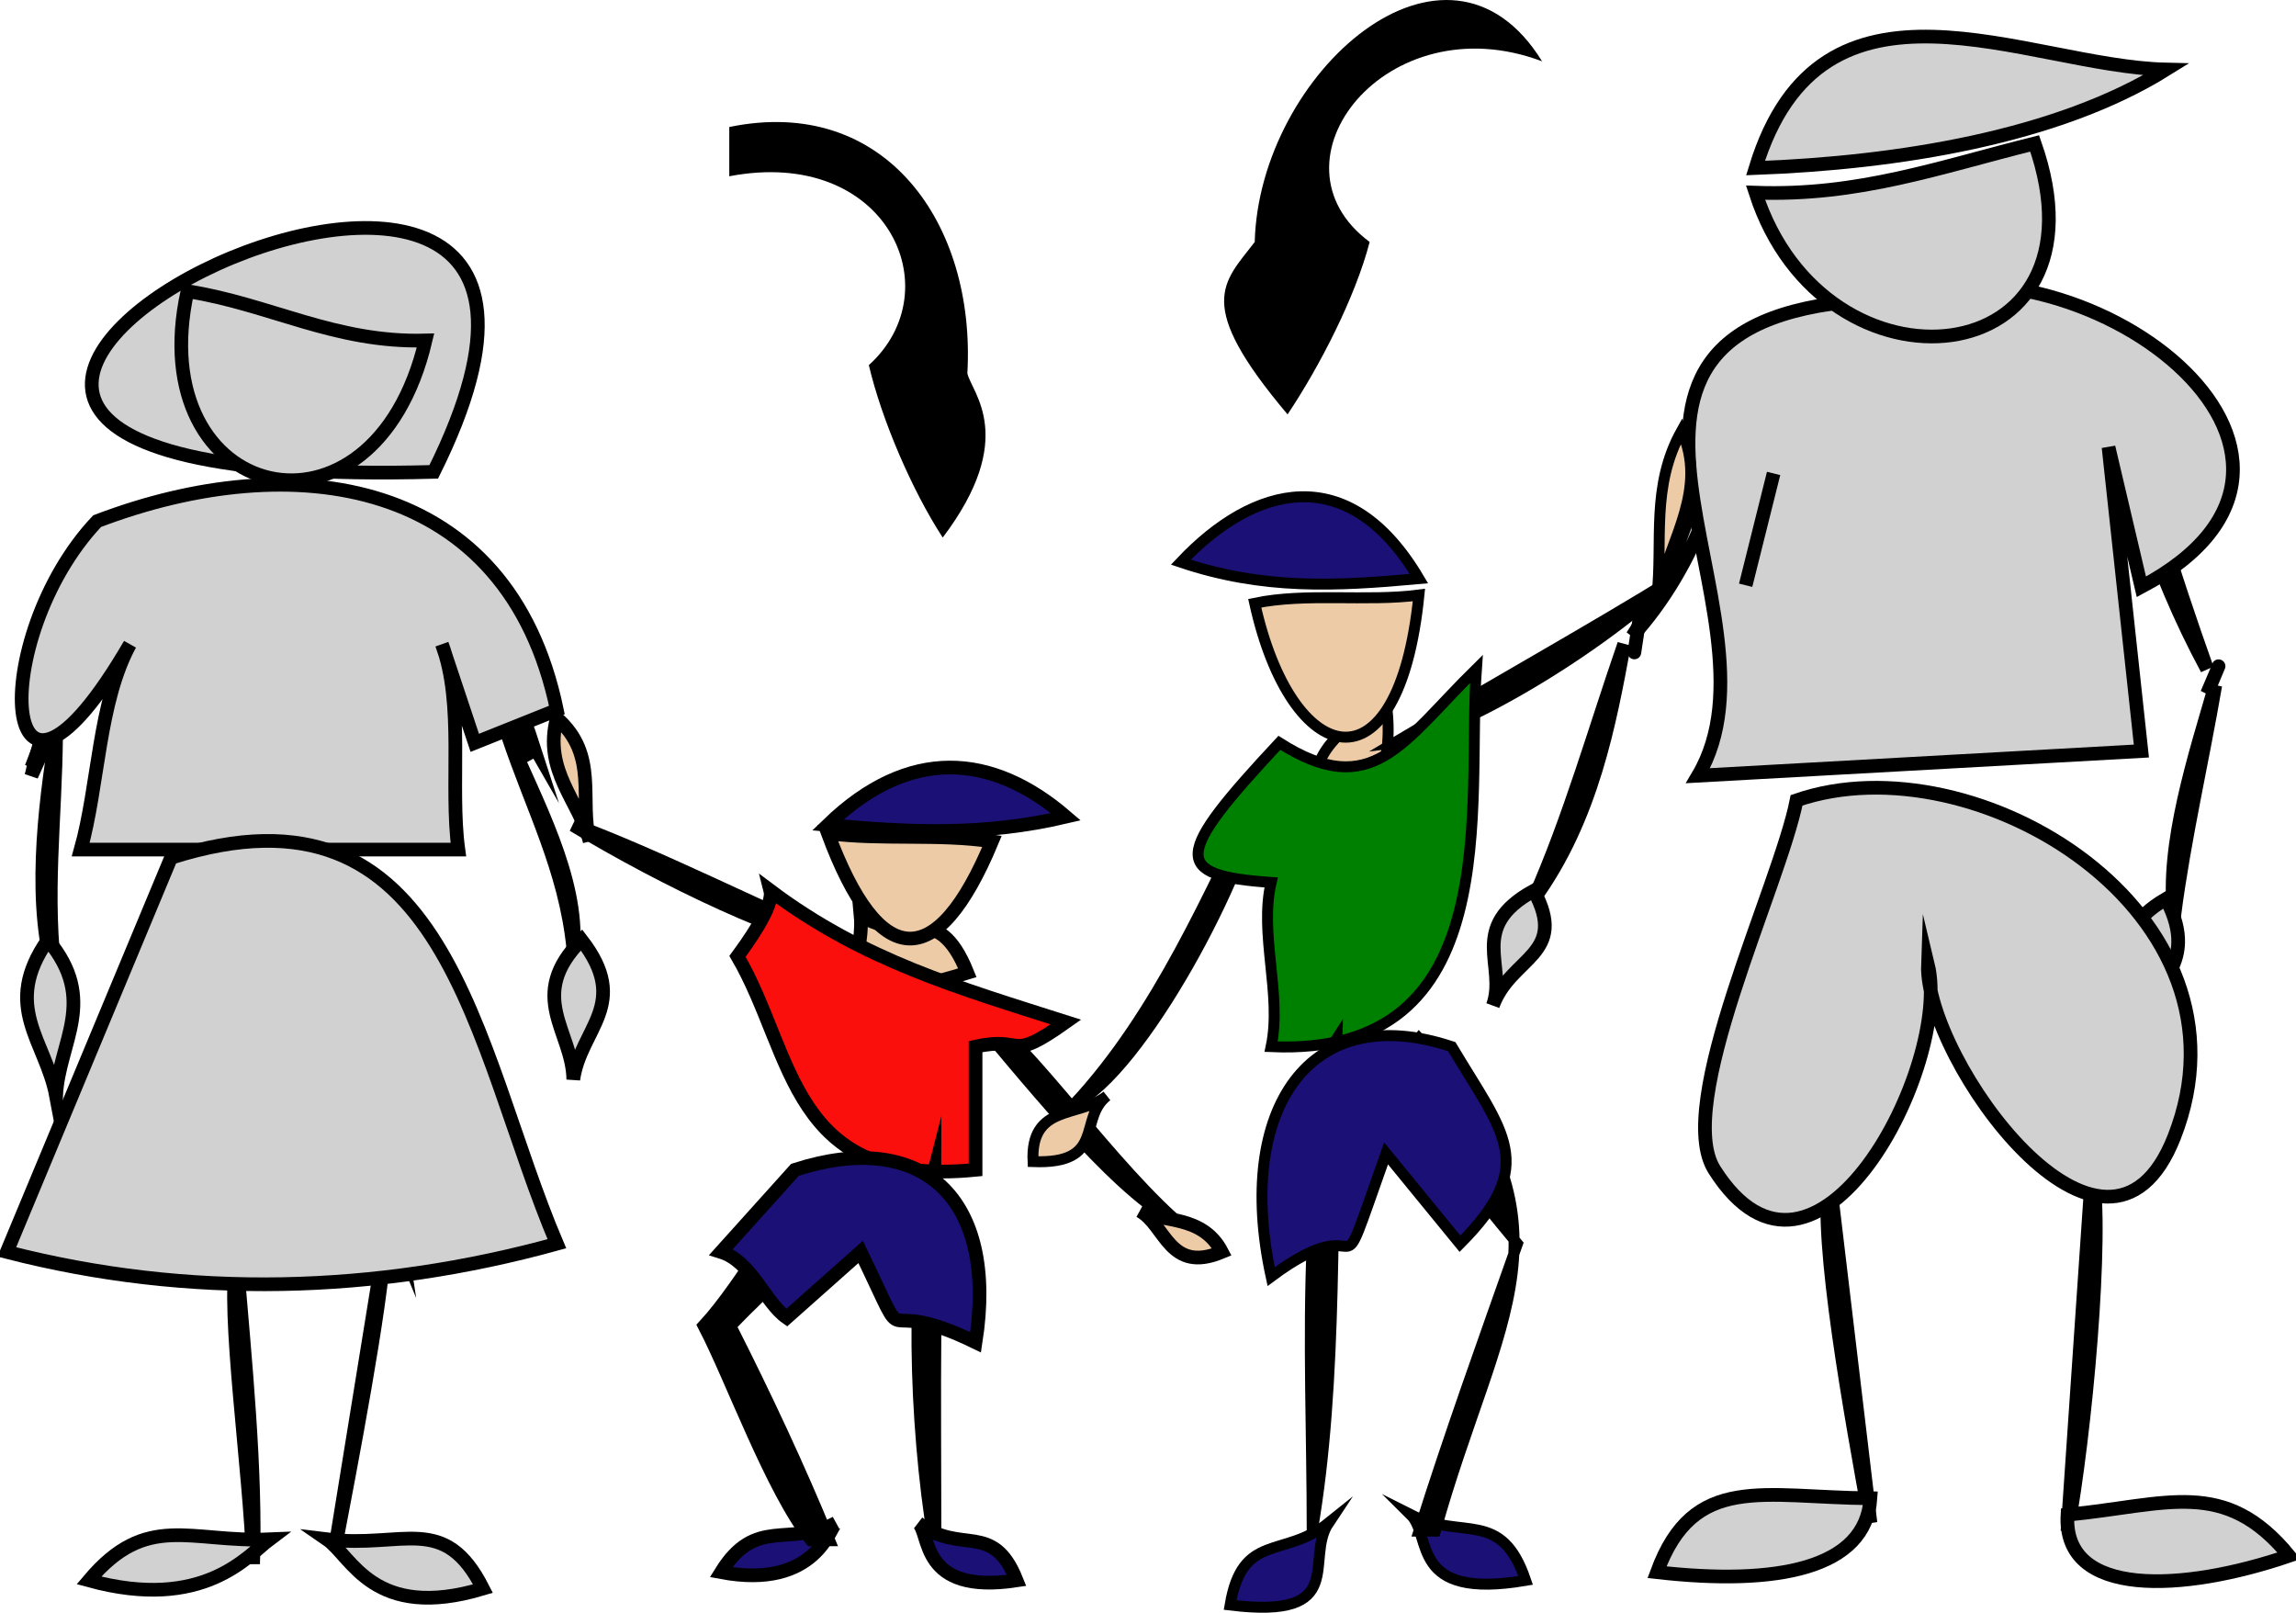 <svg xmlns="http://www.w3.org/2000/svg" xmlns:xlink="http://www.w3.org/1999/xlink" version="1.1" id="Layer_1" x="0px" y="0px" enable-background="new 0 0 822.05 841.89" xml:space="preserve" viewBox="306.17 348.04 209.75 147.3">
<path fill-rule="evenodd" clip-rule="evenodd" fill="#D2D1D2" stroke="#000000" stroke-width="1.25" stroke-linecap="square" stroke-miterlimit="10" d="  M499.545,379.89c1.572,9.635,5.372,21.167,8.25,29.25C502.918,400.068,499.381,389.592,499.545,379.89z"/>
<path fill-rule="evenodd" clip-rule="evenodd" fill="#D2D1D2" stroke="#000000" stroke-width="1.25" stroke-linecap="square" stroke-miterlimit="10" d="  M508.545,410.64c-1.207,7.031-2.822,13.92-3.75,21C503.976,425.307,506.748,416.858,508.545,410.64z"/>
<path fill-rule="evenodd" clip-rule="evenodd" fill="#D2D1D2" stroke="#000000" stroke-width="1.25" stroke-linecap="square" stroke-miterlimit="10" d="  M507.795,411.39C509.193,408.066,509.199,408.051,507.795,411.39L507.795,411.39z"/>
<path fill-rule="evenodd" clip-rule="evenodd" fill="#D2D1D2" stroke="#000000" stroke-width="1.25" stroke-linecap="square" stroke-miterlimit="10" d="  M501.045,442.14c1.176-3.915,6.353-5.601,3-12C497.863,433.77,502.038,437.266,501.045,442.14z"/>
<path fill-rule="evenodd" clip-rule="evenodd" fill="#D2D1D2" stroke="#000000" stroke-width="1.25" stroke-linecap="square" stroke-miterlimit="10" d="  M464.295,382.14c-2.676,8.5-4.123,16.473-9,24C460.985,399.887,464.541,390.446,464.295,382.14z"/>
<path fill-rule="evenodd" clip-rule="evenodd" fill="#D2D1D2" stroke="#000000" stroke-width="1.25" stroke-linecap="square" stroke-miterlimit="10" d="  M454.545,406.89c-2.691,7.785-4.939,15.753-8.25,23.25C451.634,422.815,453.245,413.909,454.545,406.89z"/>
<path fill-rule="evenodd" clip-rule="evenodd" fill="#D2D1D2" stroke="#000000" stroke-width="1.25" stroke-linecap="square" stroke-miterlimit="10" d="  M442.545,439.89c1.332-3.628-2.365-7.145,3.75-10.5C449.49,435.271,444.192,435.405,442.545,439.89z"/>
<path fill-rule="evenodd" clip-rule="evenodd" fill="#D2D1D2" stroke="#000000" stroke-width="1.25" stroke-linecap="square" stroke-miterlimit="10" d="  M456.045,403.89C455.315,408.7,455.261,409.06,456.045,403.89L456.045,403.89z"/>
<path fill-rule="evenodd" clip-rule="evenodd" fill="#D2D1D2" stroke="#000000" stroke-width="1.25" stroke-linecap="square" stroke-miterlimit="10" d="  M477.795,375.39c18.548-6.934,46.486,14.312,24,26.25c-1-4.25-2-8.5-3-12.75c1,9.25,2,18.5,3,27.75c-13.5,0.75-27,1.5-40.5,2.25  C470.167,403.916,445.232,376.96,477.795,375.39z"/>
<path fill-rule="evenodd" clip-rule="evenodd" fill="#D2D1D2" d="M465.795,400.89l2.25-9L465.795,400.89z"/>
<line fill="none" stroke="#000000" stroke-width="1.25" stroke-linecap="square" stroke-miterlimit="10" x1="465.795" y1="400.89" x2="468.045" y2="391.89"/>
<path fill-rule="evenodd" clip-rule="evenodd" fill="#D2D1D2" stroke="#000000" stroke-width="1.25" stroke-linecap="square" stroke-miterlimit="10" d="  M492.045,361.14c7.438,21.15-19.18,24.045-25.5,4.5C475.975,365.974,483.283,363.324,492.045,361.14z"/>
<path fill-rule="evenodd" clip-rule="evenodd" fill="#D2D1D2" stroke="#000000" stroke-width="1.25" stroke-linecap="square" stroke-miterlimit="10" d="  M466.545,363.39c12.982-0.482,27.547-2.801,37.5-9C491.299,354.103,472.557,343.676,466.545,363.39z"/>
<path fill-rule="evenodd" clip-rule="evenodd" fill="#D2D1D2" stroke="#000000" stroke-width="1.25" stroke-linecap="square" stroke-miterlimit="10" d="  M495.045,430.14c1.739,8.243,2.276,16.636,4.5,24.75C497.157,448.961,494.943,434.292,495.045,430.14z"/>
<path fill-rule="evenodd" clip-rule="evenodd" fill="#D2D1D2" d="M497.295,454.89c-0.75,11-1.5,22-2.25,33  C496.654,479.162,498.369,460.845,497.295,454.89z"/>
<path fill="none" stroke="#000000" stroke-width="1.25" stroke-linecap="square" stroke-miterlimit="10" d="M497.295,454.89  c-0.75,11-1.5,22-2.25,33C496.654,479.162,498.369,460.845,497.295,454.89"/>
<path fill-rule="evenodd" clip-rule="evenodd" fill="#D2D1D2" stroke="#000000" stroke-width="1.25" stroke-linecap="square" stroke-miterlimit="10" d="  M495.045,486.39c9.093-0.879,14.333-3.439,20.25,3.75C505.617,493.447,494.597,494.042,495.045,486.39z"/>
<path fill-rule="evenodd" clip-rule="evenodd" fill="#D2D1D2" stroke="#000000" stroke-width="1.25" stroke-linecap="square" stroke-miterlimit="10" d="  M473.295,430.89c-1.227,8.391-1.193,17.066-2.25,25.5C473.165,449.261,473.921,435.55,473.295,430.89z"/>
<path fill-rule="evenodd" clip-rule="evenodd" fill="#D2D1D2" d="M473.295,455.64c1.25,10.5,2.5,21,3.75,31.5  C475.31,477.622,472.309,461.207,473.295,455.64z"/>
<path fill="none" stroke="#000000" stroke-width="1.25" stroke-linecap="square" stroke-miterlimit="10" d="M473.295,455.64  c1.25,10.5,2.5,21,3.75,31.5C475.31,477.622,472.309,461.207,473.295,455.64"/>
<path fill-rule="evenodd" clip-rule="evenodd" fill="#D2D1D2" stroke="#000000" stroke-width="1.25" stroke-linecap="square" stroke-miterlimit="10" d="  M477.045,484.89c-9.843-0.082-16.156-2.344-19.5,6.75C468.486,492.886,476.625,491.326,477.045,484.89z"/>
<path fill-rule="evenodd" clip-rule="evenodd" fill="#D2D1D2" stroke="#000000" stroke-width="1.25" stroke-linecap="square" stroke-miterlimit="10" d="  M470.295,421.14c-1.556,7.864-11.29,27.783-7.5,33.75c9.25,14.562,21.709-9.549,19.5-18.75c-0.305,8.596,16.266,31.644,22.5,15.75  C512.828,431.412,486.649,415.499,470.295,421.14z"/>
<path fill-rule="evenodd" clip-rule="evenodd" fill="#D2D1D2" stroke="#000000" stroke-width="1.25" stroke-linecap="square" stroke-miterlimit="10" d="  M345.793,391.14C371.302,339.924,264.15,393.347,345.793,391.14L345.793,391.14z"/>
<path fill-rule="evenodd" clip-rule="evenodd" fill="#D2D1D2" stroke="#000000" stroke-width="1.25" stroke-linecap="square" stroke-miterlimit="10" d="  M339.043,393.39c6.151,6.021,12.258,16.418,15.75,22.5C351.9,406.963,346.005,398.469,339.043,393.39z"/>
<path fill-rule="evenodd" clip-rule="evenodd" fill="#D2D1D2" stroke="#000000" stroke-width="1.25" stroke-linecap="square" stroke-miterlimit="10" d="  M352.543,415.14c2.246,6.756,5.261,12.266,6,19.5C359.024,428.187,355.052,421.118,352.543,415.14z"/>
<path fill-rule="evenodd" clip-rule="evenodd" fill="#D2D1D2" stroke="#000000" stroke-width="1.25" stroke-linecap="square" stroke-miterlimit="10" d="  M354.793,417.39C352.542,413.257,352.34,412.886,354.793,417.39L354.793,417.39z"/>
<path fill-rule="evenodd" clip-rule="evenodd" fill="#D2D1D2" stroke="#000000" stroke-width="1.25" stroke-linecap="square" stroke-miterlimit="10" d="  M358.543,446.64c-0.051-4.392-4.339-7.615,0.75-12.75C363.833,439.753,359.211,441.965,358.543,446.64z"/>
<path fill-rule="evenodd" clip-rule="evenodd" fill="#D2D1D2" stroke="#000000" stroke-width="1.25" stroke-linecap="square" stroke-miterlimit="10" d="  M321.793,394.14c-4.89,7.505-9.458,17.438-12.75,24.75C311.204,409.577,315.528,400.648,321.793,394.14z"/>
<path fill-rule="evenodd" clip-rule="evenodd" fill="#D2D1D2" stroke="#000000" stroke-width="1.25" stroke-linecap="square" stroke-miterlimit="10" d="  M311.293,415.14c-0.05,7.667-1.072,14.801,0,22.5C309.084,430.914,310.236,421.772,311.293,415.14z"/>
<path fill-rule="evenodd" clip-rule="evenodd" fill="#D2D1D2" stroke="#000000" stroke-width="1.25" stroke-linecap="square" stroke-miterlimit="10" d="  M309.043,418.14C310.883,413.306,310.75,413.655,309.043,418.14L309.043,418.14z"/>
<path fill-rule="evenodd" clip-rule="evenodd" fill="#D2D1D2" stroke="#000000" stroke-width="1.25" stroke-linecap="square" stroke-miterlimit="10" d="  M311.293,448.14c0.236-4.915,3.884-8.724-0.75-14.25C306.288,439.977,310.346,443.114,311.293,448.14z"/>
<path fill-rule="evenodd" clip-rule="evenodd" fill="#D2D1D2" stroke="#000000" stroke-width="1.25" stroke-linecap="square" stroke-miterlimit="10" d="  M315.043,395.64c17.864-6.814,37.568-4.111,42,17.25c-2.5,1-5,2-7.5,3c-1-3-2-6-3-9c2.064,5.496,0.704,12.878,1.5,18.75  c-11.5,0-23,0-34.5,0c1.645-5.86,1.614-13.448,4.5-18.75C305.946,427.644,304.936,406.34,315.043,395.64z"/>
<path fill-rule="evenodd" clip-rule="evenodd" fill="#D2D1D2" stroke="#000000" stroke-width="1.25" stroke-linecap="square" stroke-miterlimit="10" d="  M323.293,374.64c-4.271,19.36,17.013,24.594,21.75,4.5C336.751,379.373,330.859,375.827,323.293,374.64z"/>
<path fill-rule="evenodd" clip-rule="evenodd" fill="#D2D1D2" stroke="#000000" stroke-width="1.25" stroke-linecap="square" stroke-miterlimit="10" d="  M340.543,439.89c0.906,7.239,1.137,14.547,2.25,21.75C340.268,455.607,340.275,442.65,340.543,439.89z"/>
<path fill-rule="evenodd" clip-rule="evenodd" fill="#D2D1D2" d="M341.293,461.64c-1.5,9.25-3,18.5-4.5,27.75  C338.161,482.194,341.069,467.136,341.293,461.64z"/>
<path fill="none" stroke="#000000" stroke-width="1.25" stroke-linecap="square" stroke-miterlimit="10" d="M341.293,461.64  c-1.5,9.25-3,18.5-4.5,27.75C338.161,482.194,341.069,467.136,341.293,461.64"/>
<path fill-rule="evenodd" clip-rule="evenodd" fill="#D2D1D2" stroke="#000000" stroke-width="1.25" stroke-linecap="square" stroke-miterlimit="10" d="  M336.043,488.64c6.958,0.854,10.711-2.477,14.25,4.5C340.268,496.149,338.309,490.195,336.043,488.64z"/>
<path fill-rule="evenodd" clip-rule="evenodd" fill="#D2D1D2" stroke="#000000" stroke-width="1.25" stroke-linecap="square" stroke-miterlimit="10" d="  M329.293,442.14c-1.29,7.332-1.961,14.653-3.75,21.75C327.833,458.567,329.09,445.527,329.293,442.14z"/>
<path fill-rule="evenodd" clip-rule="evenodd" fill="#D2D1D2" d="M327.793,463.14c0.76,9.115,1.793,19.2,1.5,27.75  C329.016,482.312,326.826,467.646,327.793,463.14z"/>
<path fill="none" stroke="#000000" stroke-width="1.25" stroke-linecap="square" stroke-miterlimit="10" d="M327.793,463.14  c0.76,9.115,1.793,19.2,1.5,27.75C329.016,482.312,326.826,467.646,327.793,463.14"/>
<path fill-rule="evenodd" clip-rule="evenodd" fill="#D2D1D2" stroke="#000000" stroke-width="1.25" stroke-linecap="square" stroke-miterlimit="10" d="  M330.793,488.64c-7.292,0.307-11.211-2.523-16.5,3.75C324.778,495.259,328.807,490.129,330.793,488.64z"/>
<path fill-rule="evenodd" clip-rule="evenodd" fill="#D2D1D2" stroke="#000000" stroke-width="1.25" stroke-linecap="square" stroke-miterlimit="10" d="  M321.793,426.39c25.317-8.078,27.612,17.301,35.25,35.25c-16.529,4.559-33.619,5.025-50.25,0.75  C311.793,450.39,316.793,438.39,321.793,426.39z"/>
<path fill-rule="evenodd" clip-rule="evenodd" d="M394.543,382.14c0.779-13.721-7.531-25.436-21.75-22.5c0,1.5,0,3,0,4.5  c14.383-2.753,20.357,10.375,12.75,17.25c1.169,4.983,3.954,11.462,6.75,15.75C399.203,387.995,394.929,383.909,394.543,382.14z"/>
<path fill-rule="evenodd" clip-rule="evenodd" d="M420.795,370.14c0.394-15.394,17.539-30.62,26.25-16.5  c-14.202-5.364-25.614,9.188-15.75,16.5c-1.32,5.076-4.58,11.381-7.5,15.75C415.224,375.735,417.912,373.909,420.795,370.14z"/>
<path fill-rule="evenodd" clip-rule="evenodd" fill="#EDCBA6" stroke="#000000" stroke-width="1.25" stroke-linecap="square" stroke-miterlimit="10" d="  M384.793,431.64c0.455,4.719-4.07,9.5,9.75,5.25C391.796,430.054,388.814,434.338,384.793,431.64z"/>
<path fill-rule="evenodd" clip-rule="evenodd" stroke="#000000" stroke-width="1.25" stroke-linecap="square" stroke-miterlimit="10" d="  M413.295,459.39c-7.154-6.564-13.934-17.087-19.502-20.25C400.017,446.48,407.542,456.046,413.295,459.39z"/>
<path fill-rule="evenodd" clip-rule="evenodd" fill="#1B1076" stroke="#000000" stroke-width="1.25" stroke-linecap="square" stroke-miterlimit="10" d="  M382.543,487.14c-4.292,2.267-7.326-0.633-10.5,4.5C380.74,493.272,382.024,487.434,382.543,487.14z"/>
<path fill-rule="evenodd" clip-rule="evenodd" stroke="#000000" stroke-width="1.25" stroke-linecap="square" stroke-miterlimit="10" d="  M372.793,469.14c3.754-3.966,8.015-7.514,12-11.25c-1-1-2-2-3-3c-4.029,3.149-7.607,10.308-11.25,14.25  c2.544,4.889,6.135,14.944,9.75,19.5c0.5,0,1,0,1.5,0C379.134,482.139,376.025,475.512,372.793,469.14z"/>
<path fill-rule="evenodd" clip-rule="evenodd" fill="#1B1076" stroke="#000000" stroke-width="1.25" stroke-linecap="square" stroke-miterlimit="10" d="  M390.043,487.14c3.925,3.019,6.812-0.254,9,5.25C390.104,493.75,391.226,488.05,390.043,487.14z"/>
<path fill-rule="evenodd" clip-rule="evenodd" fill="#EDCBA6" stroke="#000000" stroke-width="1.25" stroke-linecap="square" stroke-miterlimit="10" d="  M396.793,424.89c-5.025,12.075-10.325,11.842-15-0.75C386.732,424.785,391.934,424.15,396.793,424.89z"/>
<path fill-rule="evenodd" clip-rule="evenodd" fill="#1B1076" stroke="#000000" stroke-width="1.25" stroke-linecap="square" stroke-miterlimit="10" d="  M381.793,423.39c7.458,0.701,14.298,1.004,21.75-0.75C396.782,416.834,389.22,416.208,381.793,423.39z"/>
<path fill-rule="evenodd" clip-rule="evenodd" stroke="#000000" stroke-width="1.25" stroke-linecap="square" stroke-miterlimit="10" d="  M384.043,434.64c-8.351-3.629-18.048-8.499-25.5-11.25C366.757,428.361,378.24,433.874,384.043,434.64z"/>
<path fill-rule="evenodd" clip-rule="evenodd" fill="#FB0F0C" stroke="#000000" stroke-width="1.25" stroke-linecap="square" stroke-miterlimit="10" d="  M376.543,429.39c0.361,1.423-2.22,4.93-3,6c5.234,8.985,4.775,21.194,21.75,19.5c0-3.75,0-7.5,0-11.25  c4.596-1.027,2.862,1.569,8.25-2.25C393.781,438.275,385.073,435.785,376.543,429.39z"/>
<path fill-rule="evenodd" clip-rule="evenodd" stroke="#000000" stroke-width="1.25" stroke-linecap="square" stroke-miterlimit="10" d="  M391.543,469.14c-0.146-4.739,0-9.507,0-14.25c-2.205,8.522-1.729,23.234,0,33.75C391.543,482.141,391.478,475.639,391.543,469.14z"/>
<path fill-rule="evenodd" clip-rule="evenodd" fill="#1B1076" stroke="#000000" stroke-width="1.25" stroke-linecap="square" stroke-miterlimit="10" d="  M378.793,454.89c-2.25,2.5-4.5,5-6.75,7.5c2.789,0.87,4.029,4.632,6,6c2.25-2,4.5-4,6.75-6c5.038,10.416,0.678,3.462,10.5,8.25  C397.371,457.393,390.373,451.144,378.793,454.89z"/>
<path fill-rule="evenodd" clip-rule="evenodd" fill="#EDCBA6" stroke="#000000" stroke-width="1.25" stroke-linecap="square" stroke-miterlimit="10" d="  M410.293,458.64c2.369,1.294,2.685,5.759,7.502,3.75C416.012,458.949,412.249,459.708,410.293,458.64z"/>
<path fill-rule="evenodd" clip-rule="evenodd" fill="#EDCBA6" stroke="#000000" stroke-width="1.25" stroke-linecap="square" stroke-miterlimit="10" d="  M360.043,424.89c-0.958-3.678-4.269-6.454-3-11.25C360.886,417.007,359.05,421.077,360.043,424.89z"/>
<path fill-rule="evenodd" clip-rule="evenodd" fill="#EDCBA6" stroke="#000000" stroke-linecap="square" stroke-miterlimit="10" d="  M432.795,412.14C434.966,427.768,417.57,420.338,432.795,412.14L432.795,412.14z"/>
<path fill-rule="evenodd" clip-rule="evenodd" stroke="#000000" stroke-linecap="square" stroke-miterlimit="10" d="M404.293,448.89  c7.688-8.278,12.29-19.176,17.252-29.25C420.127,427.912,410.37,445.984,404.293,448.89z"/>
<path fill-rule="evenodd" clip-rule="evenodd" fill="#1B1076" stroke="#000000" stroke-linecap="square" stroke-miterlimit="10" d="  M435.045,486.39c4.707,2.382,8.269-0.611,10.5,6C434.893,494.208,437.048,488.366,435.045,486.39z"/>
<path fill-rule="evenodd" clip-rule="evenodd" stroke="#000000" stroke-linecap="square" stroke-miterlimit="10" d="M444.795,461.64  c-4.105-4.909-8.002-10.002-12-15c1-1.25,2-2.5,3-3.75c15.121,17.311,7.073,25.027,1.5,45c-0.5,0-1,0-1.5,0  C438.544,479.147,441.722,470.348,444.795,461.64z"/>
<path fill-rule="evenodd" clip-rule="evenodd" fill="#1B1076" stroke="#000000" stroke-linecap="square" stroke-miterlimit="10" d="  M427.545,487.14c-4.086,3.284-7.876,0.823-9,7.5C429.44,495.974,425.311,490.487,427.545,487.14z"/>
<path fill-rule="evenodd" clip-rule="evenodd" fill="#EDCBA6" stroke="#000000" stroke-linecap="square" stroke-miterlimit="10" d="  M420.795,403.14c3.342,15.146,13.15,17.701,15-0.75C431.02,403.014,425.447,402.163,420.795,403.14z"/>
<path fill-rule="evenodd" clip-rule="evenodd" fill="#1B1076" stroke="#000000" stroke-linecap="square" stroke-miterlimit="10" d="  M435.795,400.89c-7.66,0.698-14.214,1.031-21.75-1.5C420.694,392.342,429.357,390.008,435.795,400.89z"/>
<path fill-rule="evenodd" clip-rule="evenodd" stroke="#000000" stroke-linecap="square" stroke-miterlimit="10" d="M433.545,415.89  c8.179-4.866,18.633-10.727,25.5-15C451.219,408.212,438.633,415.249,433.545,415.89z"/>
<path fill-rule="evenodd" clip-rule="evenodd" fill="#008000" stroke="#000000" stroke-linecap="square" stroke-miterlimit="10" d="  M441.045,409.14c-0.889,12.325,2.916,35.466-18.75,34.5c1.004-4.777-1.111-10.253,0-15c-9.17-0.634-8.857-2.454,0.75-12.75  C431.573,421.311,434.3,415.761,441.045,409.14z"/>
<path fill-rule="evenodd" clip-rule="evenodd" stroke="#000000" stroke-linecap="square" stroke-miterlimit="10" d="M426.045,461.64  c0.18-7.317-0.395-14.67,2.25-18.75c-0.535,15.046,0.143,31.228-2.25,45C426.045,479.164,425.66,470.36,426.045,461.64z"/>
<path fill-rule="evenodd" clip-rule="evenodd" fill="#1B1076" stroke="#000000" stroke-linecap="square" stroke-miterlimit="10" d="  M438.795,443.64c4.748,7.947,7.935,10.777,0.75,18c-2.25-2.75-4.5-5.5-6.75-8.25c-5.268,14.823-0.797,4.052-10.5,11.25  C418.957,449.254,425.858,439.333,438.795,443.64z"/>
<path fill-rule="evenodd" clip-rule="evenodd" fill="#EDCBA6" stroke="#000000" stroke-linecap="square" stroke-miterlimit="10" d="  M407.293,448.14c-2.666,2.096-0.066,6.257-6.75,6C400.29,448.858,404.732,450.153,407.293,448.14z"/>
<path fill-rule="evenodd" clip-rule="evenodd" fill="#EDCBA6" stroke="#000000" stroke-linecap="square" stroke-miterlimit="10" d="  M457.545,402.39c1.314-5.249,4.625-9.708,2.25-15C456.963,392.459,458.094,397.57,457.545,402.39z"/>
</svg>